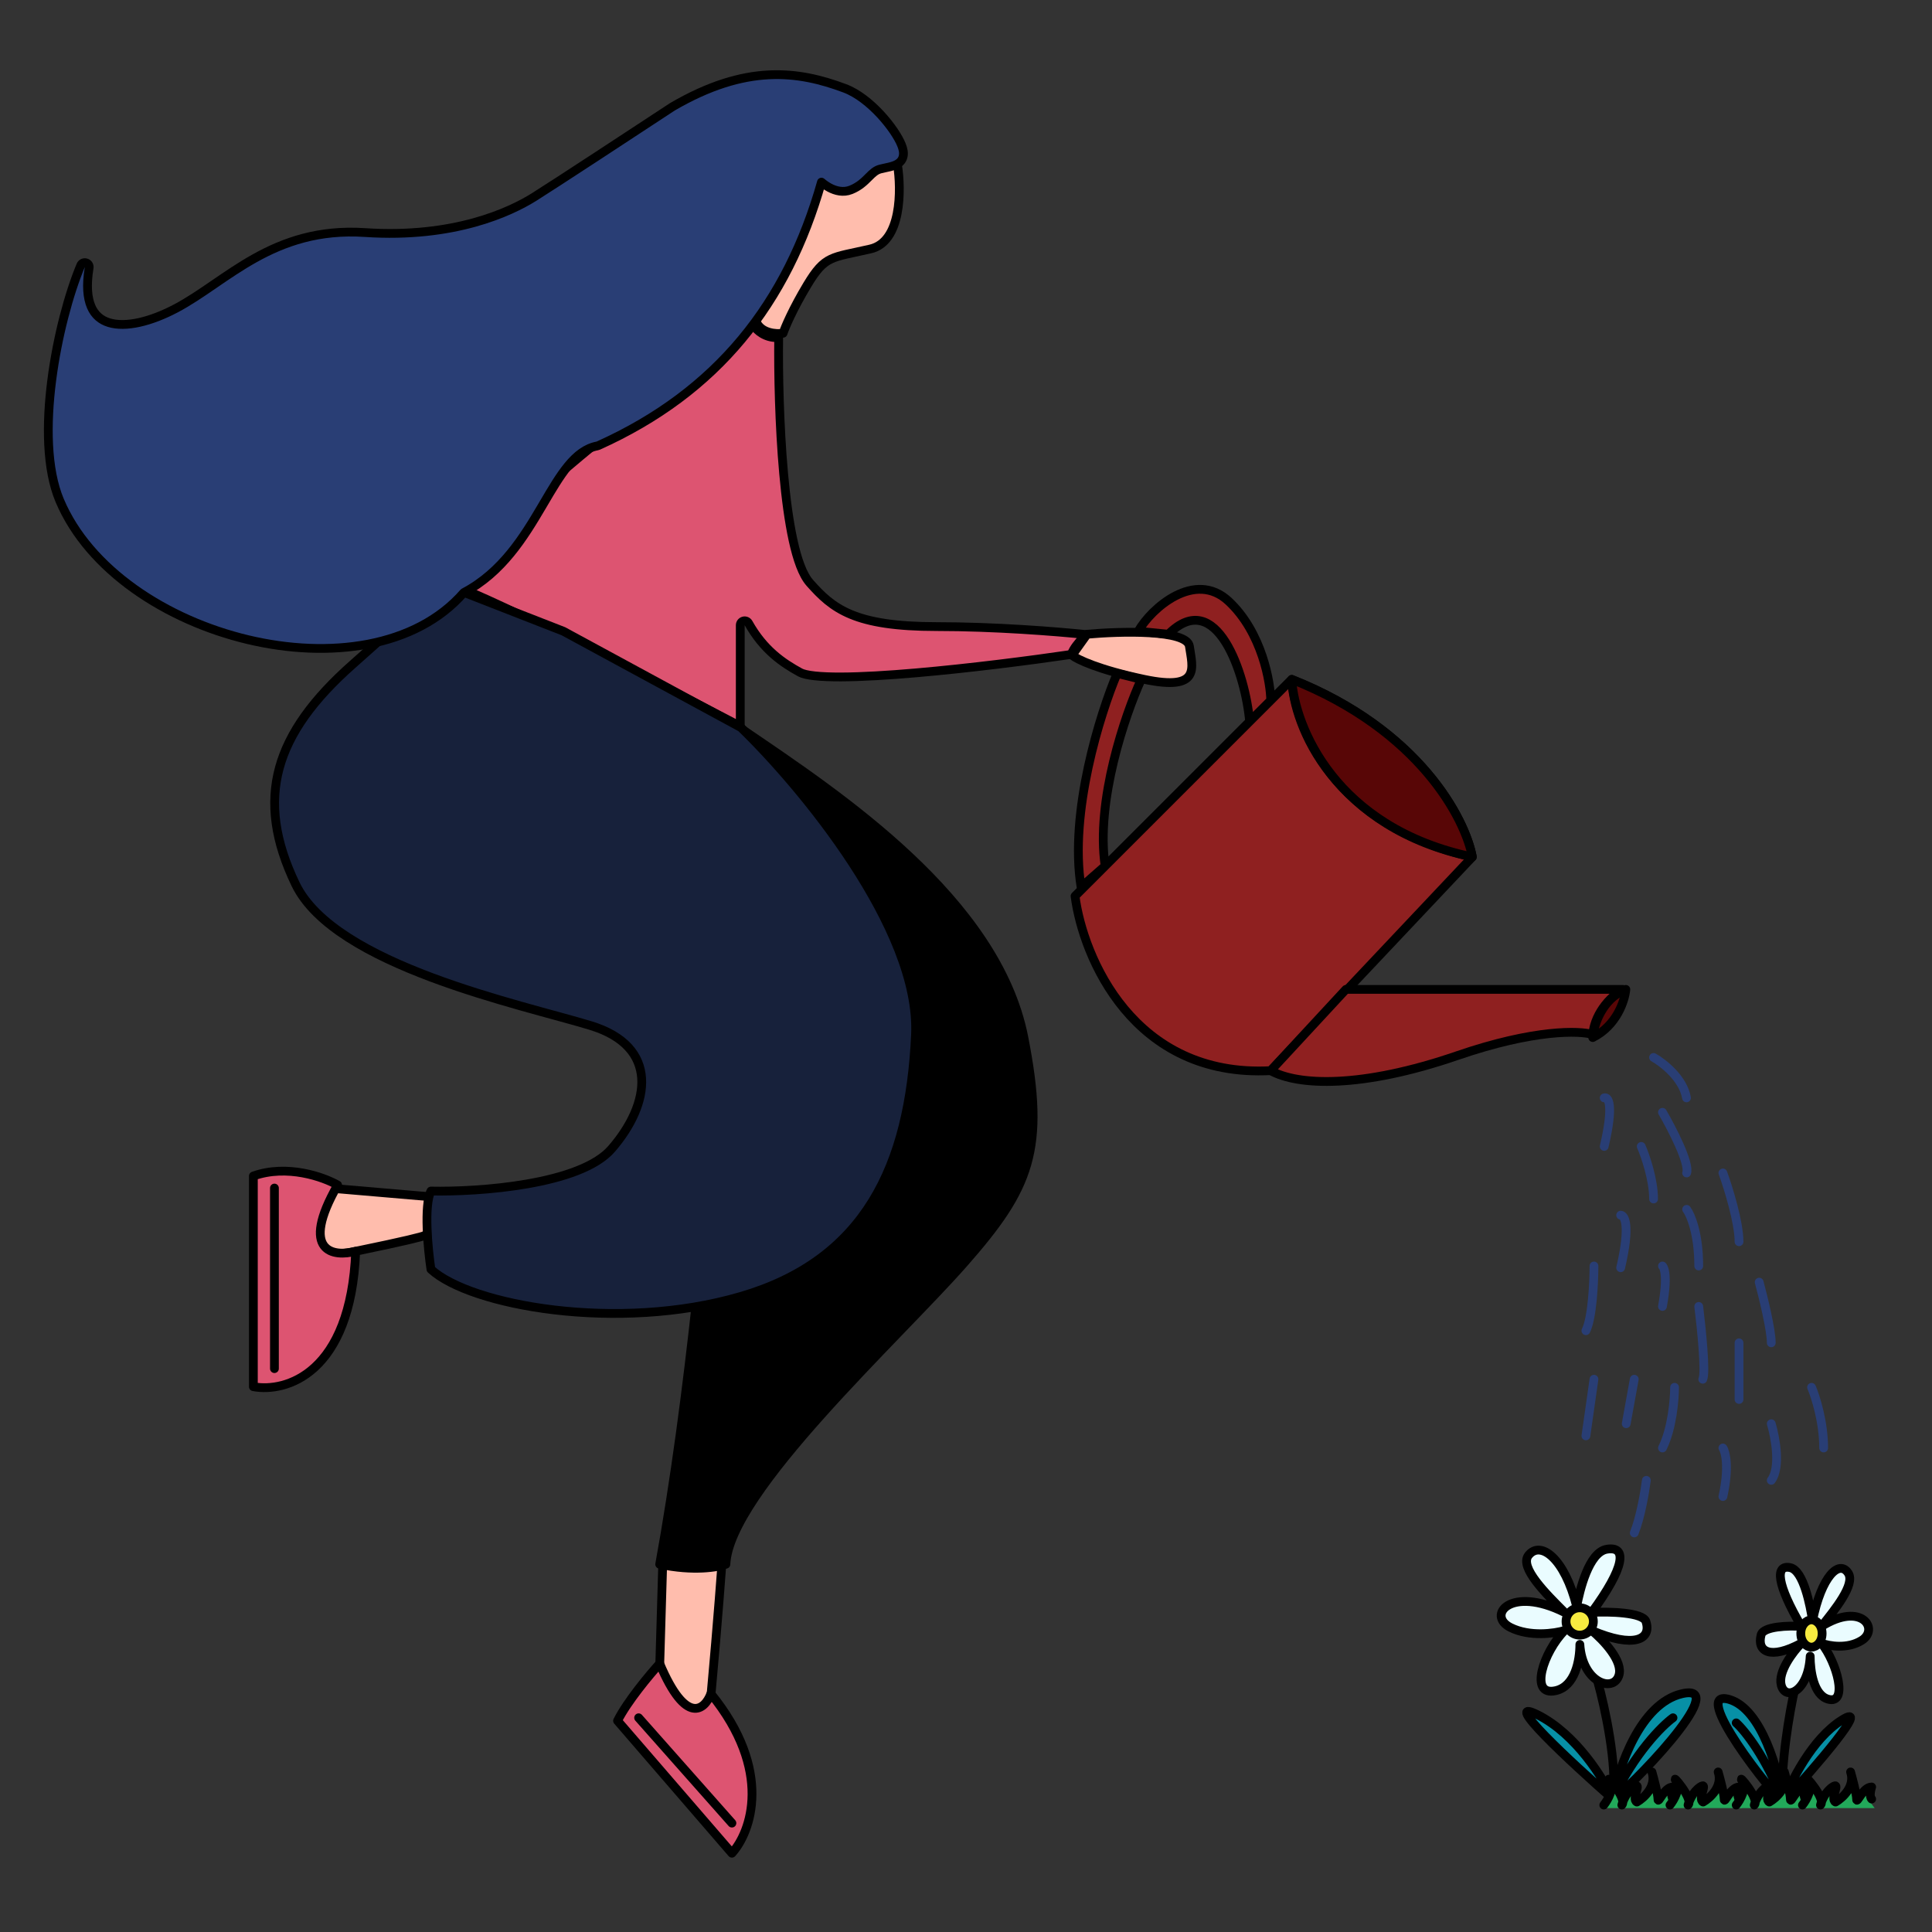 <svg width="220" height="220" viewBox="0 0 220 220" fill="none" xmlns="http://www.w3.org/2000/svg">
<rect x="0" y="0" width="220" height="220" fill="#333333" stroke="none"/>
<path d="M99.111 28.351C102.675 27.529 102.653 21.611 102.196 18.755L90.2 17.727L86.087 36.577C86.635 37.948 88.372 38.062 89.172 37.948C89.4 37.263 90.268 35.206 91.913 32.464C93.97 29.037 94.655 29.38 99.111 28.351Z" fill="#FFBDAD" stroke="black" stroke-linecap="round" stroke-linejoin="round"/>
<path d="M88.67 38.448C88.618 42.406 88.737 48.438 89.233 53.922C89.484 56.7 89.833 59.35 90.308 61.523C90.546 62.608 90.818 63.585 91.129 64.403C91.437 65.214 91.797 65.902 92.226 66.384C93.488 67.805 94.749 69.072 96.899 69.965C99.031 70.851 101.997 71.35 106.652 71.35C113.254 71.35 120.172 71.898 123.673 72.257C123.426 72.502 123.172 72.771 122.937 73.044C122.678 73.347 122.432 73.667 122.25 73.976C122.151 74.143 122.057 74.328 121.994 74.52C117.369 75.199 110.447 76.091 104.269 76.624C101.1 76.898 98.136 77.077 95.782 77.085C94.604 77.089 93.589 77.051 92.781 76.963C91.955 76.873 91.41 76.736 91.125 76.581C89.122 75.488 86.961 74.024 85.231 70.948C85.12 70.75 84.889 70.652 84.669 70.71C84.449 70.767 84.295 70.966 84.295 71.193V82.704C79.085 79.969 71.501 76.055 64.79 72.733C61.273 70.993 57.993 69.413 55.418 68.251C54.131 67.669 53.016 67.19 52.132 66.847C51.473 66.591 50.909 66.396 50.491 66.3C50.584 66.143 50.735 65.931 50.956 65.659C51.624 64.838 52.778 63.664 54.285 62.244C57.292 59.411 61.637 55.66 66.127 51.913C70.615 48.167 75.24 44.432 78.801 41.635C80.582 40.236 82.094 39.073 83.189 38.261C83.738 37.854 84.177 37.539 84.492 37.326C84.65 37.22 84.769 37.144 84.852 37.096C84.865 37.089 84.876 37.082 84.886 37.077H85.807C86.217 37.665 87.109 38.448 88.487 38.448H88.67ZM84.928 37.056C84.941 37.05 84.939 37.052 84.926 37.056C84.927 37.056 84.927 37.056 84.928 37.056ZM50.375 66.548C50.375 66.548 50.375 66.546 50.377 66.54C50.376 66.545 50.376 66.548 50.375 66.548Z" fill="#DD5471" stroke="black" stroke-linecap="round" stroke-linejoin="round"/>
<path d="M75.12 189.779L75.462 178.126L82.317 176.412C82.203 178.24 81.769 184.158 80.946 193.206C80.124 202.255 76.719 194.692 75.12 189.779Z" fill="#FFBDAD" stroke="black" stroke-linecap="round" stroke-linejoin="round"/>
<path d="M116.59 118.148C113.506 102.382 95.455 90.501 84.716 83.189C83.619 85.382 81.974 140.425 75.12 178.126C78.958 178.949 81.746 178.469 82.66 178.126C83.002 169.901 102.196 152.421 109.736 143.853C117.276 135.284 119.092 130.934 116.59 118.148Z" fill="black" stroke="black" stroke-linecap="round" stroke-linejoin="round"/>
<path d="M37.419 135.284L49.415 136.313L49.072 140.425C47.016 140.768 52.157 140.083 40.504 142.482C31.182 144.401 34.563 138.483 37.419 135.284Z" fill="#FFBDAD" stroke="black" stroke-linecap="round" stroke-linejoin="round"/>
<path d="M104.252 117.805C104.801 105.741 91.228 89.472 84.374 82.846L64.153 71.879L50.1 66.395C49.758 66.852 47.29 69.342 40.161 75.649C31.25 83.532 28.963 90.913 33.649 100.668C38.114 109.962 59.354 114.378 67.237 116.777C75.12 119.176 74.092 125.688 69.636 130.829C66.072 134.942 54.442 135.741 49.072 135.627C48.249 137.272 48.729 142.253 49.072 144.538C53.528 148.651 70.322 151.736 84.374 147.623C98.426 143.51 103.567 132.885 104.252 117.805Z" fill="#17213B" stroke="black" stroke-linecap="round" stroke-linejoin="round"/>
<path d="M10.151 30.49C10.193 30.239 10.04 29.997 9.796 29.927C9.552 29.857 9.294 29.98 9.196 30.215C7.863 33.404 6.528 38.328 5.889 43.319C5.252 48.292 5.294 53.43 6.798 56.993C10.138 64.903 18.963 70.63 28.221 72.836C37.434 75.032 47.313 73.791 52.815 67.479C57.189 65.17 59.649 61.151 61.696 57.677C61.772 57.548 61.848 57.419 61.923 57.291C62.873 55.676 63.734 54.213 64.675 53.063C65.686 51.829 66.74 51.02 68.016 50.777C68.055 50.77 68.092 50.758 68.128 50.742C81.717 44.627 89.649 34.5 93.54 20.74C93.807 20.966 94.121 21.19 94.464 21.373C95.144 21.733 96.021 21.969 96.898 21.618C97.85 21.237 98.425 20.662 98.896 20.192L98.908 20.179C99.39 19.697 99.728 19.373 100.261 19.24C100.424 19.199 100.588 19.163 100.755 19.127L100.804 19.116C100.953 19.084 101.106 19.051 101.253 19.016C101.57 18.939 101.912 18.84 102.196 18.669C102.498 18.488 102.755 18.213 102.845 17.8C102.929 17.414 102.848 16.983 102.66 16.512C102.286 15.578 101.386 14.241 100.249 13.016C99.111 11.791 97.677 10.614 96.202 10.061C93.553 9.067 90.74 8.36 87.53 8.524C84.32 8.688 80.75 9.722 76.582 12.153C76.574 12.158 76.566 12.163 76.559 12.168C72.214 15.026 62.99 21.077 60.803 22.444C58.136 24.111 51.727 27.159 41.565 26.482C36.305 26.131 32.353 27.538 28.993 29.414C27.357 30.328 25.859 31.354 24.429 32.333L24.332 32.4C22.866 33.404 21.476 34.351 20.049 35.107C18.622 35.862 17.186 36.422 15.863 36.715C14.535 37.01 13.355 37.029 12.418 36.742C11.5 36.461 10.795 35.883 10.38 34.917C9.955 33.93 9.817 32.495 10.151 30.49Z" fill="#293E75" stroke="black" stroke-linecap="round" stroke-linejoin="round"/>
<path d="M70.321 195.948C71.418 193.755 73.977 190.693 75.12 189.436C78.136 196.565 80.261 194.692 80.946 192.864C88.075 201.638 85.516 208.629 83.345 211.029L70.321 195.948Z" fill="#DD5471" stroke="black" stroke-linecap="round" stroke-linejoin="round"/>
<path d="M28.851 133.914C32.69 132.543 36.848 134.028 38.447 134.942C34.06 142.619 37.99 143.167 40.504 142.482C39.955 156.465 32.507 158.59 28.851 157.905V133.914Z" fill="#DD5471" stroke="black" stroke-linecap="round" stroke-linejoin="round"/>
<path d="M135.441 73.592C135.167 71.673 127.558 71.879 123.788 72.221L122.074 74.62C122.645 75.077 125.09 76.266 130.3 77.362C136.812 78.733 135.784 75.991 135.441 73.592Z" fill="#FFBDAD" stroke="black" stroke-linecap="round" stroke-linejoin="round"/>
<path d="M129.614 71.879C131.099 69.251 136.058 64.887 139.896 68.451C143.735 72.016 144.695 77.819 144.695 79.761L147.094 77.362C161.626 83.12 166.858 93.242 167.658 97.584L144.695 121.918C129.066 122.74 123.331 109.008 122.417 102.039L125.844 98.612L123.102 101.011C121.731 92.511 125.273 81.247 127.215 76.677L129.957 77.362C128.129 81.361 124.747 91.209 125.844 98.612L142.295 82.161C141.838 76.791 138.525 66.738 133.042 72.221L129.614 71.879Z" fill="#8F2020"/>
<path d="M147.094 77.362L122.417 102.039C123.331 109.008 129.066 122.74 144.695 121.918L167.658 97.584M147.094 77.362C161.626 83.12 166.858 93.242 167.658 97.584M147.094 77.362C147.322 82.618 151.755 94.019 167.658 97.584M129.614 71.879C131.099 69.251 136.058 64.887 139.896 68.451C143.735 72.016 144.695 77.819 144.695 79.761L142.295 82.161C141.838 76.791 138.525 66.738 133.042 72.221L129.614 71.879ZM127.215 76.677C125.273 81.247 121.731 92.511 123.102 101.011L125.844 98.612C124.747 91.209 128.129 81.361 129.957 77.362L127.215 76.677Z" stroke="black" stroke-linecap="round" stroke-linejoin="round"/>
<path d="M184.795 112.664H153.263L144.695 121.918C147.779 123.631 154.977 123.974 165.944 120.204C174.718 117.188 179.882 117.348 181.367 117.805C181.641 115.063 183.766 113.235 184.795 112.664Z" fill="#8F2020" stroke="black" stroke-linecap="round" stroke-linejoin="round"/>
<path d="M147.094 77.362C147.436 82.732 152.029 94.293 167.658 97.584C166.858 93.242 161.626 83.12 147.094 77.362Z" fill="#580606" stroke="black" stroke-linecap="round" stroke-linejoin="round"/>
<path d="M185.137 112.664C185.023 113.921 184.109 116.777 181.367 118.148C181.482 116.777 182.396 113.761 185.137 112.664Z" fill="#580606" stroke="black" stroke-linecap="round" stroke-linejoin="round"/>
<path d="M31.25 135.284V155.848M72.721 195.606L83.345 207.601" stroke="black" stroke-linecap="round" stroke-linejoin="round"/>
<path d="M178.17 183.61C176.113 181.554 172.96 178.469 174.057 177.098C175.428 175.384 178.17 177.441 179.54 182.925C179.883 181.097 180.911 176.755 182.968 176.413C185.334 176.018 185.024 178.469 181.254 183.61C183.196 183.496 187.077 183.598 187.423 184.638C188.109 186.695 186.052 187.723 181.254 185.666C182.511 186.695 184.887 189.162 184.339 190.807C183.681 192.782 180.18 191.597 179.901 187.253C179.9 189.085 179.365 192.027 177.141 192.521C174.057 193.207 175.77 188.066 178.17 185.666C177.027 186.009 174.194 186.42 172 185.324C169.258 183.953 172 180.526 178.17 183.61Z" fill="#EAFCFF" stroke="black" stroke-linecap="round" stroke-linejoin="round"/>
<circle cx="179.883" cy="184.638" r="1.556" fill="#F7EB40" stroke="black" stroke-linecap="round" stroke-linejoin="round"/>
<path d="M183.653 204.859C184.296 201.318 186.772 193.96 191.536 192.864C197.491 191.493 185.024 204.174 183.653 204.859C178.969 200.747 170.698 193.069 175.085 195.263C179.472 197.456 182.625 202.575 183.653 204.859Z" fill="#0790A6"/>
<path d="M181.94 191.493C182.739 194.349 184.202 201.021 183.653 204.859M183.653 204.859C184.296 201.318 186.772 193.96 191.536 192.864C197.491 191.493 185.024 204.174 183.653 204.859ZM183.653 204.859C178.969 200.747 170.698 193.069 175.085 195.263C179.472 197.456 182.625 202.575 183.653 204.859ZM183.653 204.859C186.121 199.65 189.251 196.52 190.508 195.606" stroke="black" stroke-linecap="round" stroke-linejoin="round"/>
<path d="M203.061 205.202C202.559 201.751 200.624 194.583 196.901 193.514C192.247 192.178 201.99 204.534 203.061 205.202C206.722 201.195 213.186 193.714 209.758 195.852C206.329 197.989 203.865 202.976 203.061 205.202Z" fill="#0790A6"/>
<path d="M204.4 192.178C203.775 194.961 202.633 201.462 203.061 205.202M203.061 205.202C202.559 201.751 200.624 194.583 196.901 193.514C192.247 192.178 201.99 204.534 203.061 205.202ZM203.061 205.202C206.722 201.195 213.186 193.714 209.758 195.852C206.329 197.989 203.865 202.976 203.061 205.202ZM203.061 205.202C201.133 200.126 198.686 197.076 197.704 196.186" stroke="black" stroke-linecap="round" stroke-linejoin="round"/>
<path d="M182.625 205.888C183.064 205.161 183.809 203.445 183.283 202.398C182.705 201.248 184.666 204.139 184.705 205.449C184.894 204.787 185.286 203.826 185.915 203.27C186.902 202.398 185.586 205.015 186.244 205.451C186.977 204.896 188.29 203.333 187.949 201.371C187.928 201.27 187.908 201.175 187.889 201.089C187.913 201.184 187.933 201.278 187.949 201.371C188.18 202.469 188.547 204.376 188.547 205.015C188.547 205.888 189.205 203.27 190.192 203.27C190.083 203.706 189.929 204.666 190.192 205.015L190.85 205.888H184.599H182.625Z" fill="#22A95A"/>
<path d="M182.625 205.545C183.082 204.973 183.859 203.625 183.31 202.803C182.625 201.775 185.367 204.859 184.681 205.545C184.795 205.088 185.23 204.037 186.052 203.488C187.08 202.803 185.709 204.859 186.395 205.202C187.195 204.745 188.657 203.42 188.108 201.775C188.337 202.575 188.794 204.311 188.794 204.859C188.794 205.545 189.479 203.488 190.508 203.488C190.393 203.831 190.233 204.585 190.508 204.859" stroke="black" stroke-linecap="round" stroke-linejoin="round"/>
<path d="M207.414 185.202C208.942 183.289 211.283 180.42 210.469 179.144C209.451 177.55 207.415 179.463 206.396 184.564C206.142 182.864 205.378 178.826 203.851 178.507C202.094 178.14 202.324 180.42 205.124 185.202C203.681 185.096 200.8 185.191 200.542 186.158C200.033 188.071 201.56 189.028 205.124 187.115C204.191 188.071 202.426 190.367 202.833 191.897C203.322 193.733 205.922 192.631 206.129 188.591C206.129 190.294 206.527 193.031 208.178 193.491C210.469 194.129 209.196 189.347 207.415 187.115C208.263 187.434 210.367 187.816 211.996 186.796C214.032 185.521 211.996 182.333 207.414 185.202Z" fill="#EAFCFF" stroke="black" stroke-linecap="round" stroke-linejoin="round"/>
<path d="M190.166 205.888C190.604 205.161 191.35 203.445 190.824 202.398C190.245 201.248 192.207 204.139 192.246 205.449C192.435 204.787 192.827 203.826 193.456 203.27C194.443 202.398 193.127 205.015 193.785 205.451C194.518 204.896 195.831 203.333 195.49 201.371C195.468 201.27 195.448 201.175 195.43 201.089C195.454 201.184 195.474 201.278 195.49 201.371C195.72 202.469 196.088 204.376 196.088 205.015C196.088 205.888 196.746 203.27 197.733 203.27C197.623 203.706 197.47 204.666 197.733 205.015L198.391 205.888H192.14H190.166Z" fill="#22A95A"/>
<path d="M190.165 205.545C190.622 204.973 191.399 203.625 190.851 202.803C190.165 201.775 192.907 204.859 192.222 205.545C192.336 205.088 192.77 204.037 193.593 203.488C194.621 202.803 193.25 204.859 193.935 205.202C194.735 204.745 196.197 203.42 195.649 201.775C195.878 202.575 196.334 204.311 196.334 204.859C196.334 205.545 197.02 203.488 198.048 203.488C197.934 203.831 197.774 204.585 198.048 204.859" stroke="black" stroke-linecap="round" stroke-linejoin="round"/>
<path d="M205.06 186.009C205.06 186.958 205.685 187.565 206.273 187.565C206.862 187.565 207.487 186.958 207.487 186.009C207.487 185.06 206.862 184.453 206.273 184.453C205.685 184.453 205.06 185.06 205.06 186.009Z" fill="#F7EB40" stroke="black" stroke-linecap="round" stroke-linejoin="round"/>
<path d="M197.705 205.888C198.144 205.161 198.89 203.445 198.363 202.398C197.785 201.248 199.746 204.139 199.785 205.449C199.974 204.787 200.367 203.826 200.995 203.27C201.983 202.398 200.666 205.015 201.324 205.451C202.057 204.896 203.37 203.333 203.029 201.371C203.008 201.27 202.988 201.175 202.97 201.089C202.993 201.184 203.013 201.278 203.029 201.371C203.26 202.469 203.628 204.376 203.628 205.015C203.628 205.888 204.286 203.27 205.273 203.27C205.163 203.706 205.01 204.666 205.273 205.015L205.931 205.888H199.679H197.705Z" fill="#22A95A"/>
<path d="M197.705 205.545C198.162 204.973 198.939 203.625 198.391 202.803C197.705 201.775 200.447 204.859 199.761 205.545C199.876 205.088 200.31 204.037 201.132 203.488C202.161 202.803 200.79 204.859 201.475 205.202C202.275 204.745 203.737 203.42 203.189 201.775C203.417 202.575 203.874 204.311 203.874 204.859C203.874 205.545 204.56 203.488 205.588 203.488C205.474 203.831 205.314 204.585 205.588 204.859" stroke="black" stroke-linecap="round" stroke-linejoin="round"/>
<path d="M205.245 205.888C205.684 205.161 206.43 203.445 205.904 202.398C205.325 201.248 207.287 204.139 207.326 205.449C207.515 204.787 207.907 203.826 208.536 203.27C209.523 202.398 208.207 205.015 208.865 205.451C209.598 204.896 210.911 203.333 210.57 201.371C210.548 201.27 210.528 201.175 210.51 201.089C210.534 201.184 210.554 201.278 210.57 201.371C210.8 202.469 211.168 204.376 211.168 205.015C211.168 205.888 211.826 203.27 212.813 203.27C212.703 203.706 212.55 204.666 212.813 205.015L213.471 205.888H207.22H205.245Z" fill="#22A95A"/>
<path d="M205.245 205.545C205.702 204.973 206.479 203.625 205.931 202.803C205.245 201.775 207.987 204.859 207.302 205.545C207.416 205.088 207.85 204.037 208.672 203.488C209.701 202.803 208.33 204.859 209.015 205.202C209.815 204.745 211.277 203.42 210.729 201.775C210.957 202.575 211.414 204.311 211.414 204.859C211.414 205.545 212.1 203.488 213.128 203.488C213.014 203.831 212.854 204.585 213.128 204.859" stroke="black" stroke-linecap="round" stroke-linejoin="round"/>
<path d="M186.89 130.544C187.358 131.618 188.295 134.32 188.295 136.531M184.547 138.373C185.015 138.373 185.671 139.57 184.547 144.36M182.673 125.017C183.141 124.864 183.797 125.754 182.673 130.544M188.295 120.412C189.389 121.026 191.669 122.806 192.044 125.017" stroke="#293E75" stroke-linecap="round" stroke-linejoin="round"/>
<path d="M189.308 126.659C190.379 128.501 192.428 132.462 192.061 133.567M181.508 144.16C181.508 146.002 181.324 150.055 180.59 151.529M189.308 144.16C189.308 144.16 190.042 144.712 189.308 148.765M192.061 137.712C192.52 138.326 193.438 140.475 193.438 144.16M196.191 133.567C196.803 135.256 198.026 139.186 198.026 141.397M198.026 152.91C198.026 153.985 198.026 156.779 198.026 159.358M190.685 157.976C190.685 159.358 190.41 162.674 189.308 164.884M200.321 146.002C200.78 147.691 201.697 151.436 201.697 152.91M193.438 148.765C193.744 151.221 194.264 156.318 193.897 157.055M186.096 157.055L185.179 162.121M181.508 157.055L180.59 163.503M196.191 164.884C196.497 165.345 196.925 167.095 196.191 170.411M201.697 162.121C202.156 163.656 202.798 167.095 201.697 168.569M206.286 157.976C206.745 159.051 207.662 161.937 207.662 164.884M187.473 168.569C187.32 169.797 186.831 172.714 186.096 174.556" stroke="#293E75" stroke-linecap="round" stroke-linejoin="round"/>
</svg>

